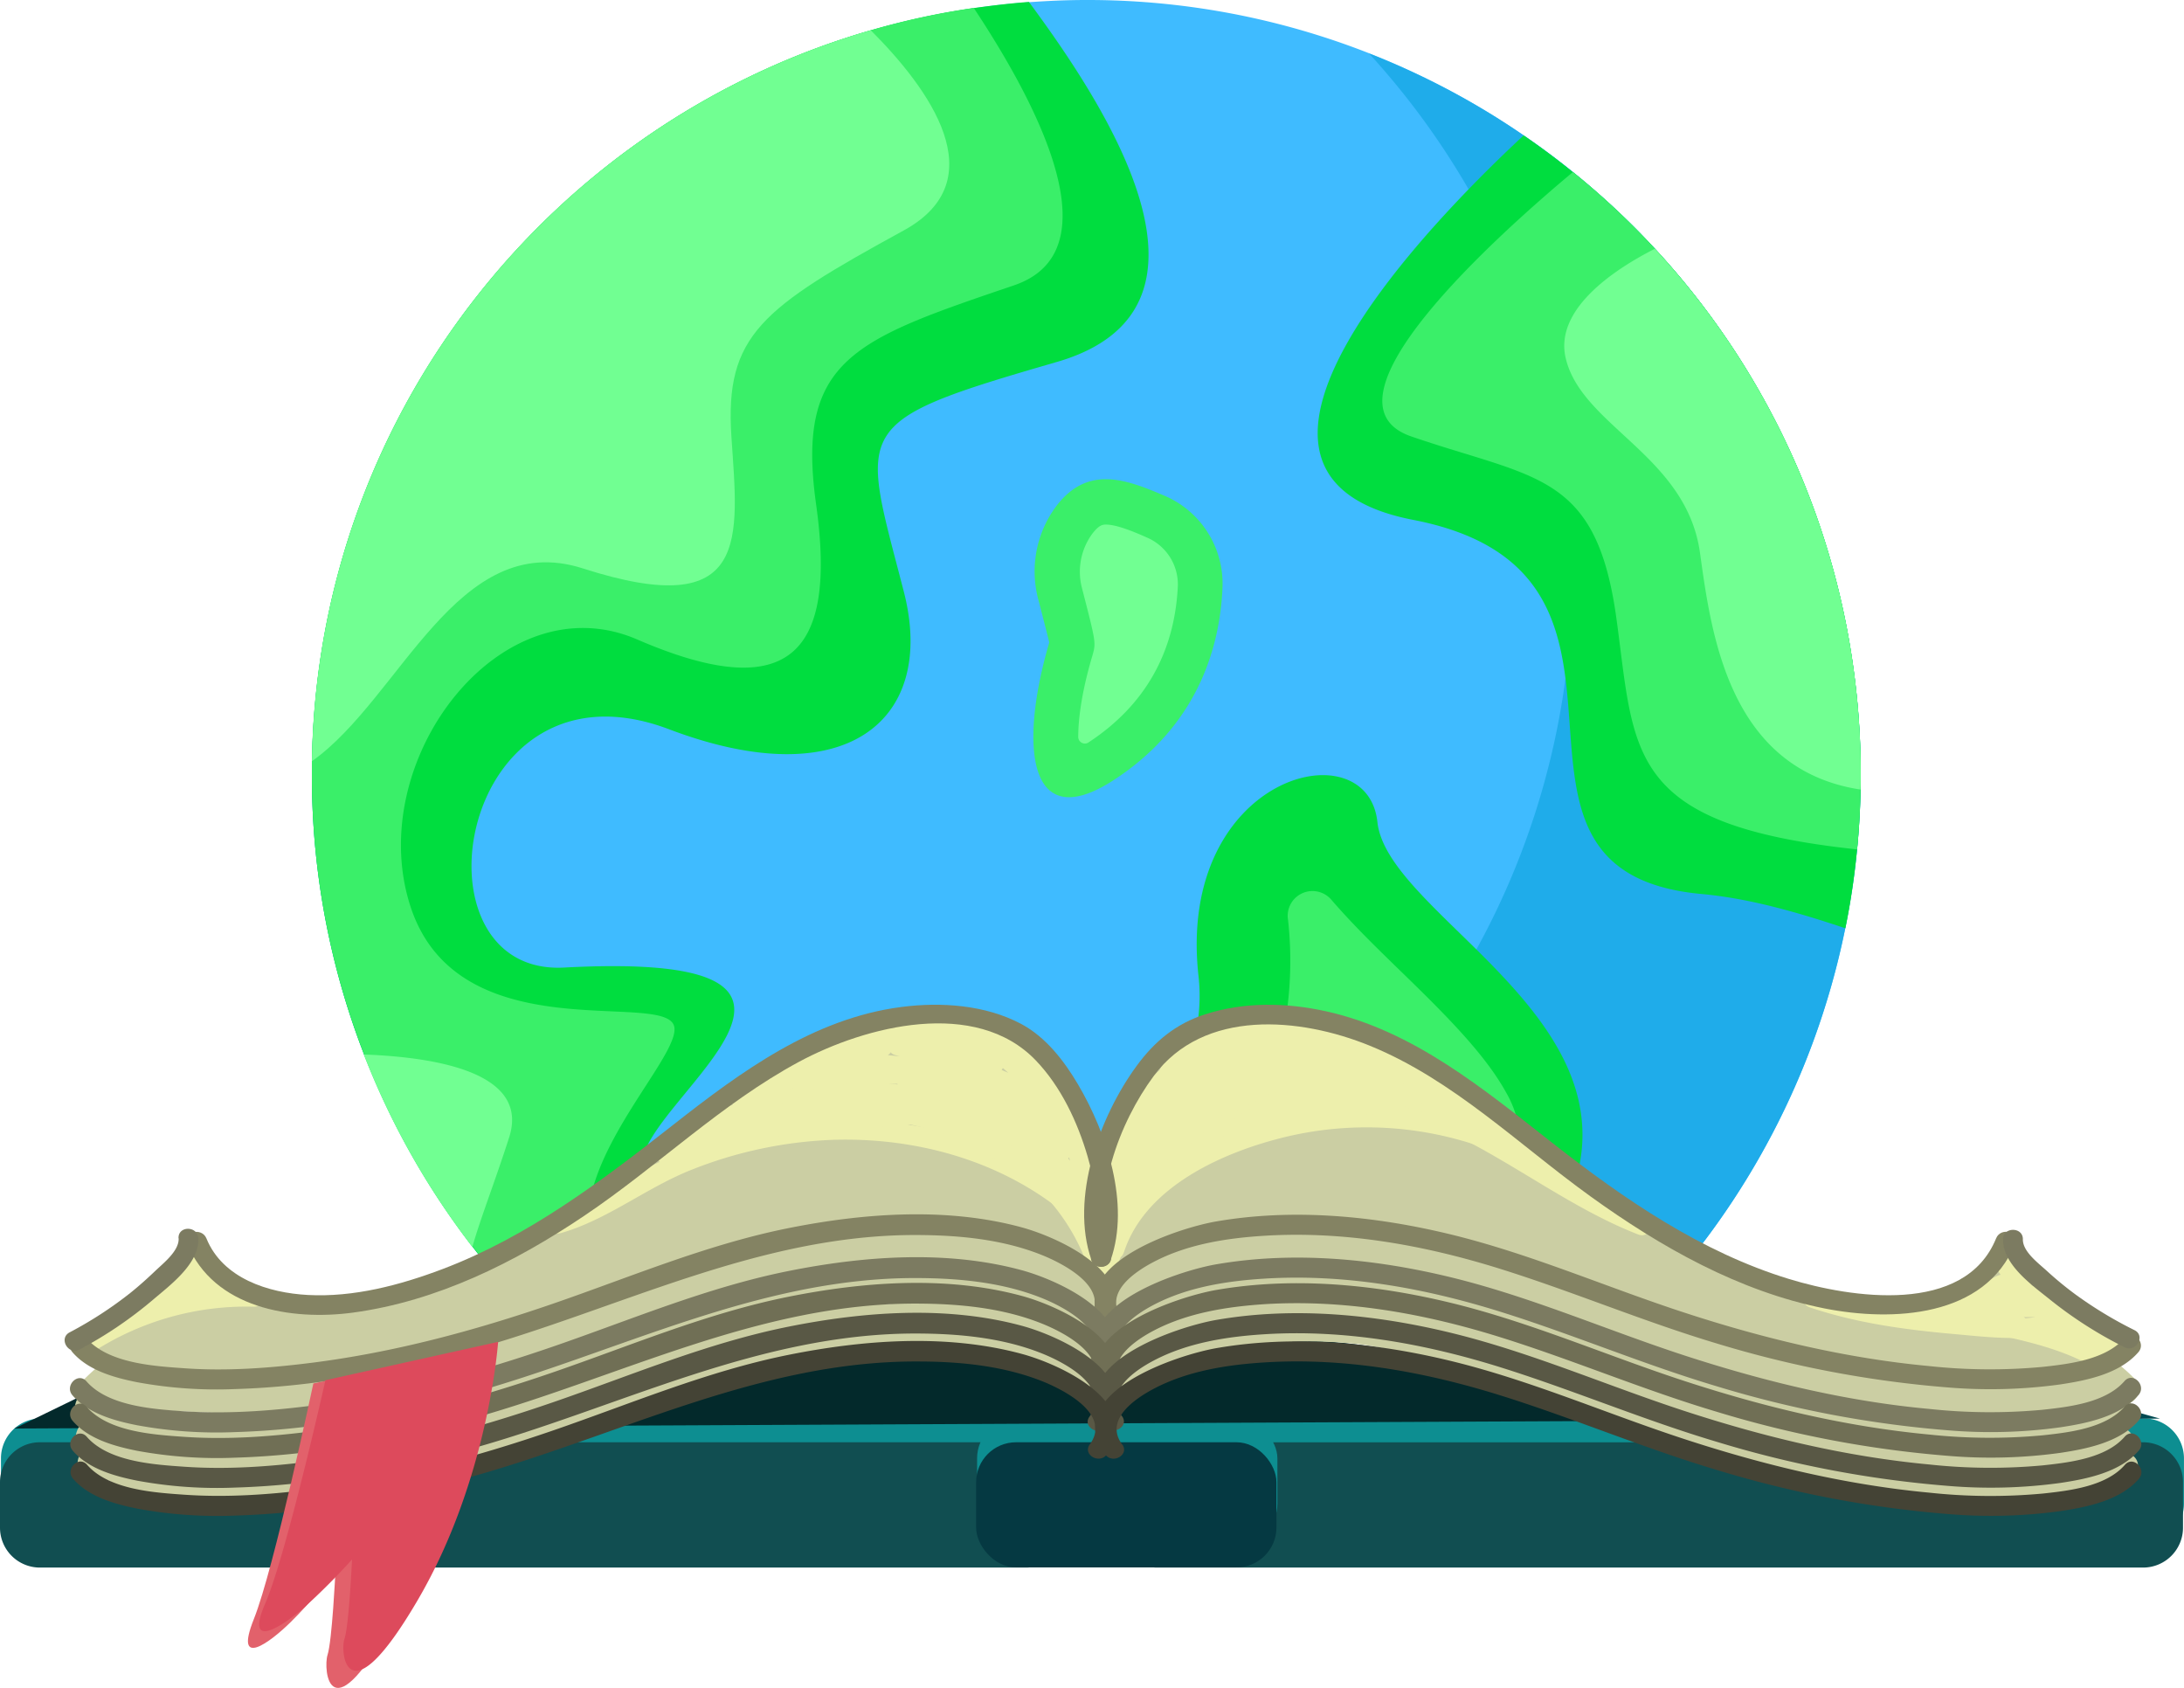 <svg xmlns="http://www.w3.org/2000/svg" viewBox="0 0 656.84 507.61"><defs><style>.cls-1{fill:#3fbbff;}.cls-2{fill:#1facea;}.cls-3{fill:#00dd3f;}.cls-4{fill:#3aef69;}.cls-5{fill:#71ff92;}.cls-6{fill:#0d8e91;}.cls-7{fill:#114e51;}.cls-8{fill:#053942;}.cls-9{fill:#004951;}.cls-10{fill:#03292b;}.cls-11{fill:#cbcea3;}.cls-12{fill:#edefac;}.cls-13{fill:#848363;}.cls-14{fill:#7c7b61;}.cls-15{fill:#706f55;}.cls-16{fill:#595845;}.cls-17{fill:#444335;}.cls-18{fill:#e2616b;}.cls-19{fill:#dd4a5c;}</style></defs><title>logo_lucas</title><g id="Calque_4" data-name="Calque 4"><path class="cls-1" d="M559,95.32A231.36,231.36,0,0,0,427.47,54.61c-5.78,0-11.57.25-17.26.67-120.56,8.8-215.65,109.41-215.65,232.23A231.86,231.86,0,0,0,245.61,433a5.15,5.15,0,0,1,4.56-2.94,34.85,34.85,0,0,1,5.37.51c21.67-11.8,40.89-28.91,60.49-43.4,20.11-14.86,43.59-29.36,69.69-26.61,23.53,2.48,37.21,19.21,45.15,39.09,6.46-6.79,11.21-15,17.27-22.14,7.5-8.88,17-14.27,28.64-15.43,13-1.29,26.72,1.68,38.92,5.91,12.86,4.46,23.78,11.62,34.64,19.71,11.92,8.88,23.34,18.44,35.46,27.06,8.25,5.87,18.36,8.58,26.71,14.13A232.86,232.86,0,0,0,559,95.32Z" transform="translate(-100.76 -54.61)"/><path class="cls-2" d="M559,95.32a231,231,0,0,0-46.5-24.63,232.78,232.78,0,0,1,11.61,300.74c9.36,4.33,17.82,10,26.23,16.3,11.92,8.88,23.34,18.44,35.46,27.06,8.25,5.87,18.36,8.58,26.71,14.13A232.86,232.86,0,0,0,559,95.32Z" transform="translate(-100.76 -54.61)"/><path class="cls-3" d="M250.17,430.09a34.85,34.85,0,0,1,5.37.51c13.48-7.34,26-16.74,38.28-26.28,1.36-19.61,75.09-64-23.44-58.75-47.67,2.51-32.09-95.84,31.67-71.63,53.37,20.19,80.43-2.93,70.54-41.39-12.9-50.1-17-50.85,46.08-69.11,55-16,14.33-77.41-8.46-108.25-5.62.42-11.14,1.09-16.59,1.85C281,73.46,194.56,170.39,194.56,287.51A231.86,231.86,0,0,0,245.61,433,5.15,5.15,0,0,1,250.17,430.09Z" transform="translate(-100.76 -54.61)"/><path class="cls-3" d="M660.37,287.51a224.27,224.27,0,0,1-1.09,22.54,220.9,220.9,0,0,1-3.52,23.71c-14.24-4.78-28.9-9-43.23-10.31-74.56-6.78-2.68-96.26-86.79-112.51C456.62,197.53,530.51,121.8,559,95.32c5.11,3.52,10,7.13,14.74,11A232.34,232.34,0,0,1,660.37,287.51Z" transform="translate(-100.76 -54.61)"/><path class="cls-3" d="M459.83,367.56a41.29,41.29,0,0,1,16.95-5.45c13-1.29,26.72,1.68,38.92,5.91,12.86,4.46,23.78,11.62,34.64,19.71,8.44,6.29,16.63,12.9,25,19.29,11.79-48.94-57.4-78.43-60.32-105.18-3-28.49-60.15-14.24-53.87,45.74A53.92,53.92,0,0,1,459.83,367.56Z" transform="translate(-100.76 -54.61)"/><path class="cls-4" d="M488.12,331.08a112.08,112.08,0,0,1-.82,30.86A107.05,107.05,0,0,1,515.7,368c12.86,4.46,23.78,11.62,34.64,19.71,2.39,1.78,4.76,3.6,7.12,5.42a31.77,31.77,0,0,0-3.74-10c-6.54-11.9-19.19-24.3-31.5-36.28-7.21-7-14.49-14.07-21-21.61a7.46,7.46,0,0,0-13.15,5.53Z" transform="translate(-100.76 -54.61)"/><path class="cls-5" d="M511.76,366.72c-.63-.67-1.26-1.36-1.86-2.05a3.23,3.23,0,0,0-5,.11C507.23,365.37,509.52,366,511.76,366.72Z" transform="translate(-100.76 -54.61)"/><path class="cls-4" d="M245.68,432.91a5.11,5.11,0,0,1,4.49-2.82,34.85,34.85,0,0,1,5.37.51,215.45,215.45,0,0,0,22.57-14.44c3.84-22.09,27.63-45.76,25.36-53.08-3.35-10.72-65,7.87-79.25-35.86s27-98,68.11-80.34c47,20.36,60,3.1,53.87-40.63s11.73-49.6,59.57-65.85C435.26,130.34,414.15,88,393.62,57a223,223,0,0,0-31,6.71C266.7,91.39,196.24,179.1,194.56,283.49v3.94a231.73,231.73,0,0,0,48.34,142C243.81,430.61,244.75,431.75,245.68,432.91Z" transform="translate(-100.76 -54.61)"/><path class="cls-4" d="M660.37,287.51c0,1.51,0,3-.08,4.53-.09,6-.42,12.06-1,18-70.12-7.46-66.77-29.07-72.47-70-6.11-43.39-24.38-41.38-61.66-54.2-30.08-10.39,26-60.57,48.68-79.51a232.9,232.9,0,0,1,86.54,181.13Z" transform="translate(-100.76 -54.61)"/><path class="cls-5" d="M660.37,287.51c0,1.51,0,3-.08,4.53-39.72-6.12-44.91-47.17-48.26-71.22-4.11-29.4-36-38.2-40.47-58.89-3.18-15.08,16.17-27.06,26.9-32.51A232,232,0,0,1,660.37,287.51Z" transform="translate(-100.76 -54.61)"/><path class="cls-5" d="M372.59,123.89c-42.73,23.38-53.87,31.5-51.86,62s6.12,56-44.74,39.63c-37.78-12.07-54.79,39.2-81.43,58,1.68-104.38,72.14-192.1,168.06-219.83C380.21,81.25,400.24,108.73,372.59,123.89Z" transform="translate(-100.76 -54.61)"/><path class="cls-5" d="M253.88,396.67C249.6,410,245.25,421,242.82,429.6a232.68,232.68,0,0,1-32.67-57.89C232.77,372.55,260.08,377.41,253.88,396.67Z" transform="translate(-100.76 -54.61)"/><path class="cls-4" d="M468.43,231.13a28.72,28.72,0,0,0-17.34-27.4c-11.9-5.11-23.46-9.38-32.92,3.44A32.81,32.81,0,0,0,413.06,235c1.59,6.12,3.26,12.65,3.26,12.82-9.13,31.17-6.45,58.14,19.36,41.39S467.76,248.39,468.43,231.13Z" transform="translate(-100.76 -54.61)"/><path class="cls-5" d="M428.14,277.88a2,2,0,0,1-3.1-1.68c0-5.28,1-13.49,4.27-24.46,1.09-3.86,1.09-3.86-3.1-20.11a19.34,19.34,0,0,1,2.93-16.34c2.18-2.93,3.35-2.93,4.27-2.93,3.36,0,9,2.43,12.4,3.94A15.33,15.33,0,0,1,455,230.71c-.92,20.19-10,36.11-26.89,47.17Z" transform="translate(-100.76 -54.61)"/></g><g id="Calque_8" data-name="Calque 8"><path class="cls-6" d="M409.63,481.16H284.69c-2.09.87-4.19,1.71-6.31,2.48a246.21,246.21,0,0,0-24,9.83c-7.92,3.86-15.92,6.95-24.83,7.19a4.39,4.39,0,0,1-4.21-2.32,131.79,131.79,0,0,1-16.69,2.15c-3.71,1-7.44,1.94-11.21,2.72-10.83,2.24-21.51,2.66-32.54,2.66-5.35,0-10.7.2-16-.64s-10.59-2.68-16-3.24c-3.87-.4-6.79-5-3.86-8.2-3-2.57-4.15-7.78-3.76-12.63H113.05a12,12,0,0,0-12,12v13.63a12,12,0,0,0,12,12H409.63a12,12,0,0,0,12-12V493.16A12,12,0,0,0,409.63,481.16Z" transform="translate(-100.76 -54.61)"/><path class="cls-6" d="M745.59,481.16h-9.75a4.22,4.22,0,0,1,.41.43,6.77,6.77,0,0,1,1.23,2.44c4.36.09,7.27,6,3.24,8.8,1.48,2.19,1.43,5.23-1.64,6.63-22,10-44.89,10.35-68.43,6-12.6-2.34-25.16-5.43-37.66-8.26a47.09,47.09,0,0,1-14.32-5.4c-2-1.19-4.23-2.91-6.57-4.15H612l-1.33-.18h0a125,125,0,0,1-24.24-6.29H449a12,12,0,0,0-12,12v13.63a12,12,0,0,0,12,12H745.59a12,12,0,0,0,12-12V493.16A12,12,0,0,0,745.59,481.16Z" transform="translate(-100.76 -54.61)"/><path class="cls-7" d="M409.34,488.32H266.06c-3.91,1.58-7.78,3.26-11.66,5.15-7.92,3.86-15.92,6.95-24.83,7.19a4.39,4.39,0,0,1-4.21-2.32,131.79,131.79,0,0,1-16.69,2.15c-3.71,1-7.44,1.94-11.21,2.72-10.83,2.24-21.51,2.66-32.54,2.66-5.35,0-10.7.2-16-.64s-10.59-2.68-16-3.24c-3.87-.4-6.79-5-3.86-8.2a10.75,10.75,0,0,1-3.16-5.47H112.76a12,12,0,0,0-12,12V514a12,12,0,0,0,12,12H409.34a12,12,0,0,0,12-12V500.32A12,12,0,0,0,409.34,488.32Z" transform="translate(-100.76 -54.61)"/><path class="cls-7" d="M745.3,488.32h-2.78a4.2,4.2,0,0,1-1.8,4.51c1.48,2.19,1.43,5.23-1.64,6.63-22,10-44.89,10.35-68.43,6-12.6-2.34-25.16-5.43-37.66-8.26a47.09,47.09,0,0,1-14.32-5.4c-1.64-1-3.46-2.33-5.36-3.47H448.72a12,12,0,0,0-12,12V514a12,12,0,0,0,12,12H745.3a12,12,0,0,0,12-12V500.32A12,12,0,0,0,745.3,488.32Z" transform="translate(-100.76 -54.61)"/><rect class="cls-6" x="293.86" y="426.55" width="90.32" height="37.63" rx="12" ry="12"/><rect class="cls-8" x="293.57" y="433.71" width="90.32" height="37.63" rx="12" ry="12"/><path class="cls-9" d="M290.48,460l2.39-.49a11.72,11.72,0,0,0,1.48-.51,13.08,13.08,0,0,0-2.84-.86c-.5.65-1,1.29-1.54,1.92Z" transform="translate(-100.76 -54.61)"/><path class="cls-9" d="M584.51,451.48q7.79,3.15,15.62,6.17a3.88,3.88,0,0,1,.49-.4C595.26,455.22,589.93,453.18,584.51,451.48Z" transform="translate(-100.76 -54.61)"/><path class="cls-9" d="M653.43,460.18c-.54-.12-1.08-.24-1.61-.34-2-.38-4.09-.7-6.14-1C648.26,459.32,650.84,459.75,653.43,460.18Z" transform="translate(-100.76 -54.61)"/><path class="cls-9" d="M686.37,480c-5-2.29-10.74-2.54-16.18-2.85-3.63-.21-7.22-.51-10.81-.9l-.89,0c-2.27,0-4.56-.12-6.84-.23l.65.27A294.51,294.51,0,0,0,686.37,480Z" transform="translate(-100.76 -54.61)"/><path class="cls-9" d="M724.72,478.55a4.51,4.51,0,0,1,.58,1.47l1.33,0c3-.12,7-1.07,9.28,1.25l14.49-.06L717.5,472A19.71,19.71,0,0,1,724.72,478.55Z" transform="translate(-100.76 -54.61)"/><path class="cls-9" d="M453.28,454.31c.79-.37,1.59-.72,2.38-1.05l-1.33,0c-.82.55-1.62,1.11-2.41,1.69Z" transform="translate(-100.76 -54.61)"/><path class="cls-10" d="M567.75,474.3a325.79,325.79,0,0,0-45.81-13.24c-15.25-3-30.68-4.43-46.19-2.65a60.43,60.43,0,0,0-21.07,6.33c-6.18,3.11-12.27,6.36-19,8.13A5,5,0,0,1,434,473v0c-1,4.4-6.93,4.62-9.14,1.2-2.63-4.09-2.59-8.35-7.55-10.3-6.28-2.47-14-3.7-20.67-4.31-14.79-1.36-28.79,2.32-43.4,3.33-7.33.51-14.56.25-21.73,2.11l-2.35.59c-11.54,7.17-25.51,11-39.05,13.2-3.63,1.61-7.28,3.16-11,4.54l309.59-1.46C581.65,479.55,574.74,476.81,567.75,474.3Z" transform="translate(-100.76 -54.61)"/><path class="cls-9" d="M443.29,447.86l-5.8.36c.41,3.57-2.47,6.77-6.43,8.34a16,16,0,0,1,2.22,3.68A62.26,62.26,0,0,1,443.29,447.86Z" transform="translate(-100.76 -54.61)"/><path class="cls-9" d="M262.42,478.56a1.79,1.79,0,0,1,.32.13c5.13-1.95,10.36-3.59,15.48-5.63C272.89,474.34,267.17,475.72,262.42,478.56Z" transform="translate(-100.76 -54.61)"/><path class="cls-9" d="M306.91,456.4c.06.13.14.25.19.39l2.86-.58Z" transform="translate(-100.76 -54.61)"/><path class="cls-10" d="M127.7,473.19l-22.62,11,20.17-.1C125.05,480.07,126,475.87,127.7,473.19Z" transform="translate(-100.76 -54.61)"/><path class="cls-9" d="M133.78,471.4a23.43,23.43,0,0,1,10.15-4.8l-3.09.2L132.26,471A5.74,5.74,0,0,1,133.78,471.4Z" transform="translate(-100.76 -54.61)"/></g><g id="Calque_9" data-name="Calque 9"><path class="cls-11" d="M137.13,463.54a56.42,56.42,0,0,0,14.29-9.16c2.11-1.78,4.1-3.68,6-5.64s3.83-4.79,6-6.29l-4.58.6c-1.92-.49-2.32-1.37-.9,1a18.34,18.34,0,0,0,2.2,3,17.48,17.48,0,0,0,6,4.18c7,3,13-7.28,6-10.28-4.18-1.79-4.06-5.64-7.33-8.13-4.17-3.2-8.17-.51-11.18,2.7-6.65,7.09-13.43,13.84-22.51,17.72-7,3-1,13.26,6,10.28Z" transform="translate(-100.76 -54.61)"/><path class="cls-11" d="M146.57,468.32l.73-.4-4.59.6-1.16-.57-1.74-4.21c0,1-3.48,8.27-4.92,7.1L130.68,481l13.32.89-4.21-10.16c-1.19,1.37-3.28,1.46-4.95,2.08a14.4,14.4,0,0,0-5.7,3.56,13.93,13.93,0,0,0-2.86,12.93c2.34,8.47,11.51,12.79,19.44,14.37,23.62,4.72,49,.38,72.5-3.14,24-3.59,45.5-13.06,68-21.56,22.9-8.65,46.82-13.94,70.71-19,11.86-2.52,24.33-5,36.49-3.27,13,1.87,21,10.71,32.18,16.47,6.85,3.55,12.33-6,6-10.28C417,454,399.7,449.7,382.32,447.84a229.7,229.7,0,0,0-60.06,1.76c-39,6.14-75.44,22.84-114.45,28.93-22.91,3.58-46.3,3.41-69.36,1.55-7-.57-7.57,9.59-1.58,11.69A108.65,108.65,0,0,0,190,496.36l-3.16-11.48a43.93,43.93,0,0,1-16.87,0l-1.58,11.7a333.34,333.34,0,0,0,111-21.68c7-2.68,4.28-13.81-3.16-11.48-12.75,4-25.74,7.33-39,8.87-7.53.87-7.61,12.79,0,11.91a230.87,230.87,0,0,0,42.19-9.3l-3.16-11.48A323.56,323.56,0,0,1,168.4,484.64c-6.45.15-8.41,10.37-1.58,11.7a59.92,59.92,0,0,0,23.19,0c7.61-1.45,4.27-12.63-3.16-11.48A96.28,96.28,0,0,1,140,480.29L138.45,492c19.81,1.6,39.74,1.87,59.52-.25,19-2.05,37.51-6.5,55.84-11.87,18.56-5.43,37-11.52,55.85-15.75a226.05,226.05,0,0,1,59-5.36c19.86.83,40.16,4,56.91,15.42l6-10.28c-9-4.62-16.07-11.76-25.66-15.28s-19.93-3.82-29.86-2.83c-21.34,2.12-42.92,7.73-63.6,13.29-21.79,5.85-42.12,15.1-63.34,22.56S205.28,492,182.86,493.9c-11.88,1-24.9,1.84-36.55-1.29-2.35-.63-9.7-3-8.59-6.66.42-1.38,3.35-1.56,4.49-2a13.65,13.65,0,0,0,6-3.83A6,6,0,0,0,144,470l-13.32-.89c-4.91-.33-8.19,6.93-4.21,10.16,7.62,6.2,17,2.73,21.77-5.21,2.11-3.54,4.7-8.46,3-12.59-1.82-4.32-6.71-5.59-10.63-3.41-6.7,3.72-.7,14,6,10.28Z" transform="translate(-100.76 -54.61)"/><path class="cls-11" d="M148.19,478.66c19.33,1,38.79,2,58.07-.33,18.64-2.23,36.86-7.13,55.06-11.59,19-4.64,37.91-9.48,56.6-15.18,8.88-2.71,17.67-5.84,26.71-8A148.17,148.17,0,0,1,372.71,440c17.33-.79,38.44-3.45,53.32,7.37l6-10.28c-15.49-8.5-32.75-11.84-50.2-13.29a333.83,333.83,0,0,0-50.3-.39c-33.66,2.3-67,10.25-96.52,27-5,2.84-3,11.34,3,11.09,17-.72,34-1.74,50.35-6.93,15.55-4.95,30.76-12.44,47.47-11.34v-11.9a140.08,140.08,0,0,1-34.36.09v11.9c43.37.79,87,1.65,129.5,11.44,7.46,1.72,10.64-9.76,3.17-11.48-43.5-10-88.24-11-132.67-11.86-7.86-.14-7.4,11,0,11.9a139.1,139.1,0,0,0,34.36-.09c7.46-.94,7.83-11.38,0-11.9-16.62-1.1-31.86,5.45-47.27,10.65-16.51,5.57-33.25,6.88-50.55,7.61l3,11.1c27.65-15.66,59-23.19,90.51-25.35a339.69,339.69,0,0,1,46.78.12c16.48,1.14,33.07,3.9,47.71,11.93,6.85,3.76,12.11-5.85,6-10.28-13.35-9.7-30.43-9.77-46.25-9.41-19.28.45-37.8,2-56.31,7.75s-37.25,11.26-56.15,16.05-38,10-57.33,13.43c-22.42,4-45.18,3-67.81,1.83-7.66-.39-7.64,11.52,0,11.91Z" transform="translate(-100.76 -54.61)"/><path class="cls-11" d="M154.63,463.17A342.94,342.94,0,0,0,242,457.49c6.49-1.26,5.12-12.47-1.59-11.69-14.82,1.71-29.06,5.87-43.58,9.1a129.22,129.22,0,0,1-21.59,3.24A79.94,79.94,0,0,1,164,458a50.89,50.89,0,0,1-5.76-.83c-1.09-.21-6.17-2.37-3.84.26,1.55,1.74.69.9,2.48-.06a10.08,10.08,0,0,1,3.24-.94,32.1,32.1,0,0,1,8.42.25c7.13.9,14.18,2.13,21.35,2.72a218,218,0,0,0,46.17-1.25c7.37-1,7.9-11.63,0-11.9l-13-.45,1.59,11.7A368.66,368.66,0,0,0,332,396.55c2.93-2.39,1.94-7.69-1.2-9.35-10.33-5.46-19.17,3.21-26.78,9.35l-28.51,23c-6,4.81,2.5,13.19,8.42,8.42l21-16.94,10.51-8.47c1.89-1.53,6.66-6.49,9.35-5.07l-1.21-9.35a351.63,351.63,0,0,1-102,57.88c-6.19,2.24-5.38,11.45,1.58,11.69l13,.44v-11.9a215,215,0,0,1-55.75.24c-7.65-1-15.39-3-23.11-1.58-6.31,1.16-13.1,5.5-14,12.35-1.3,9.55,9.5,11.18,16.48,12.15a95.14,95.14,0,0,0,26.43-.46c18.32-2.59,35.86-9.12,54.25-11.24L238.79,446a330.35,330.35,0,0,1-84.16,5.25c-7.65-.49-7.62,11.42,0,11.91Z" transform="translate(-100.76 -54.61)"/><path class="cls-11" d="M294.47,437.05,297,425c1.6-7.65-8.66-10.18-11.48-3.17a38.4,38.4,0,0,1-8.26,12.47l8.42,8.42a84.2,84.2,0,0,1,31.45-21.44l-6.72-8.75a27.61,27.61,0,0,1-14,13.49l7.21.93c.44,2,.92,2.12,1.46.49l.89-1.3a39.36,39.36,0,0,1,3-3.72,53.07,53.07,0,0,1,6.83-6.49,51.23,51.23,0,0,1,16.75-8.59L325.16,400a32.78,32.78,0,0,1-15,17.63l8.75,3.55c-2.42-7.25,3.48-14.32,8.83-18.59a33.29,33.29,0,0,1,9.66-5.36c1-.34,2-.64,3-.9,1.75-.09,1.28-.57-1.4-1.42-.35.12-1.31,3.2-1.66,3.84a27.63,27.63,0,0,1-6.54,8c-.57.47-4.9,2.83-5,3.26q2.43,3.81,2.09,1.44l.15-.87c1.54-2.87,2-5.56,4.61-7.92,1.39-1.27,6.13-4.89,8.23-4.05,4.08,1.64-8.6,16.08-10.21,17.65a50.73,50.73,0,0,1-4.38,3.91,22.29,22.29,0,0,1-2.65,1.88c2.09,2.58,3.08,3.08,3,1.53.43-.34.9-3.76,1.2-4.47a22.81,22.81,0,0,1,2.32-4.15,23.07,23.07,0,0,1,6.95-6.5c1.28-.77,3.12-1.19,4.28-2q3.8-.42-1-4a9.21,9.21,0,0,1-.72,1.75c-2.07,3.08-3.46,6.31-6,9.12a39.51,39.51,0,0,1-9,7.42l8.15,2.14c-.69-1,9-10.37,10.28-11.55a65.56,65.56,0,0,1,14.94-10.1c.63-.31,3-.88,3.34-1.48q-2.71-6.14-3.94-3.11c-.31.64-.65,1.27-1,1.89a38.93,38.93,0,0,1-4.95,7,44,44,0,0,1-14.33,10.5l8.74,3.56c-1.46-4.37,6.9-10.47,9.9-12.86a56.3,56.3,0,0,1,6.65-4.51c1.37-.81,2.78-1.58,4.21-2.28l1.44-.68c1.73-.39,1.52-.77-.65-1.15l-.93-7.22A70.73,70.73,0,0,1,335.16,422l8.74,3.56c-.6-2.72,3.33-6.19,5-8a72.57,72.57,0,0,1,7.16-6.76,65.78,65.78,0,0,1,8.19-5.69c.77-.45,6.77-3.94,6.94-3.78l-.93-7.21a77.79,77.79,0,0,1-9.31,11.34c-1.61,1.61-3.28,3.16-5,4.63-.89.76-1.8,1.5-2.73,2.21-.47.37-1,.72-1.45,1.07q-1.86,1.05,1.12.36l3.56,2.74c0,1.16.23,1.14.65-.06l.76-1.33c.77-1.31,1.59-2.6,2.46-3.85a51.73,51.73,0,0,1,5.92-7,55,55,0,0,1,14.2-10.18c1.13-.56,2.27-1.11,3.45-1.57a21.93,21.93,0,0,1,2.62-.91l-1.5-2.53c-.8.3-2.6,6.56-3.25,7.72-2.78,4.94-6.42,8.85-12.11,10.06l7.32,7.33a30.93,30.93,0,0,1,24.52-19.62l-5.74-7.53a40.74,40.74,0,0,1-23.67,26.47l8.74,3.55c-.45-2.14,7.37-7.36,8.76-8.37,3.6-2.62,7.42-4.74,11.95-4.89l-5.14-9a87.26,87.26,0,0,1-28.51,25.44l-1.41.77c-1.45.15-1.79.72-1,1.69a6.75,6.75,0,0,1,1.14-3.06,13.28,13.28,0,0,1,5.06-4.78,22.26,22.26,0,0,1,14.63-2.35l-2.63-9.95A66.86,66.86,0,0,1,365.3,415.5q-2.21,1-4.48,1.87c-1,.37-2,.72-3,1q-4.73.68,2.24,4.52c.81-.29,2.15-2.55,2.8-3.16a25.76,25.76,0,0,1,4.27-3.23,27.81,27.81,0,0,1,9.2-3.58c2-.39,4.11,0,6-.41l.8.16c1.48.75,1.21.23-.83-1.54-.46-.05-2.63,2.7-3.23,3.22a30.89,30.89,0,0,1-5,3.49,34.22,34.22,0,0,1-10,3.63l7.54,5.74c.35-11.31,10.53-20.17,21.65-19.69L387.55,400a20.52,20.52,0,0,1-13.67,14.88l6.72,2.74q-.19,2.57,1.14.37a30.88,30.88,0,0,1,2.33-2.1,25.56,25.56,0,0,1,3.95-2.46c1.72-.88,7.47-3.72,9.13-2.53l-2.73-3.56c.89,2.29-5.59,6.66-6.77,7.91l-1.24.76,1.3,1c.14-.24-.19-1-.08-1.37.64-1.9.87-3.77,1.8-5.64a18.72,18.72,0,0,1,3.33-4.65c.26-.28,1.47-1.4,1.28-1.23-.85-.66-.25-1.13,1.81-1.43q2.61-2.54,1.93-.41c-1.73-.29,1.26,1.2.77.52.09.13.52,0,.72.28a4.66,4.66,0,0,1,.26,4.51l9.35-1.2a31.94,31.94,0,0,1-2.27-3c-1.63,0,.52,2.54.71,2.92a9.89,9.89,0,0,1,.79,4.6,11,11,0,0,1-.58,3.51c-1.15,1.22-.93,2,.66,2.27,2.33,1.59.94-1,1.31-2.69.21-.94.83-3.12,1.69-2.36,2.18,1.92.54,9-.11,11.1L422,421.34a18.1,18.1,0,0,1-2.53-5.74,11.48,11.48,0,0,1-.38-3.09q.58-2.83-.92-.57l-4.58.6c1.4.25,2.27,6.86,2.4,8.21a24.8,24.8,0,0,1-1.23,10h11.49a24.2,24.2,0,0,1-.58-16.91l-8.74,3.56c4.3,3.26,5.08,9,3.37,13.76l11.7,1.59-1-9.62-11.09,3,1.45,3.19c2.88,6.29,12.48,1.75,10.88-4.59-5.4-21.4-13.55-44.3-36.92-51.2-12.28-3.63-25.44-2-37.57,1.38-13.35,3.72-26.37,8.9-39.44,13.51l6.73,8.74c5.63-9.14,16.6-13.27,26.29-16.68,11-3.85,23.26-7.74,35-7.32,12.14.44,18.81,9.72,24.61,19.3a100.71,100.71,0,0,1,12.44,32.17c1.34,6.47,12.39,5.14,11.7-1.58-2-19.85-10.3-44.57-28.57-55.33-19.21-11.31-44.2,2.71-58.05,16.63-4.06,4.08,0,11.82,5.79,9.95,18.53-6,33.69,15.29,42.67,28.36,4.34,6.31,7.77,14.18,14.24,18.64,6.64,4.59,17,5.11,24.65,3.49,7.49-1.59,4.32-13.07-3.17-11.48-3.73.79-9.37.59-12.95-.85s-5.5-4.93-7.45-8a191.09,191.09,0,0,0-15.49-21.5c-11.19-13.31-27.18-26.12-45.66-20.13l5.79,9.95c10.16-10.2,30.56-23.64,44.85-14,13.46,9.09,19.87,29,21.44,44.29l11.7-1.59A110.22,110.22,0,0,0,419,382.88c-7.67-11.57-16.58-20.44-31.05-21.56-13.81-1.06-28.71,3.62-41.52,8.29-12.25,4.45-24.57,10-31.67,21.52-2.6,4.24,1.77,10.5,6.73,8.75,11.34-4,22.63-8.25,34.08-11.9,10.68-3.4,22.18-6.14,33.38-3.8,21.07,4.42,27.19,25.36,31.82,43.69l10.88-4.58-1.45-3.19c-2.41-5.26-11.68-2.77-11.1,3l1,9.62c.67,6.64,9.36,8.12,11.69,1.58,3.65-10.25-.43-20.83-8.84-27.21-3.23-2.45-7.7.28-8.75,3.55a34.81,34.81,0,0,0,.57,23.25c2.06,5.34,9.65,5.94,11.49,0A36.69,36.69,0,0,0,427,415c-1.16-5.21-3.66-12-9.28-13.79-5.79-1.84-9.83,2.9-10.42,8.14a28.16,28.16,0,0,0,4.36,18,6,6,0,0,0,10.88-1.43c2.06-6.73,2.18-15.15-1.79-21.28-3.63-5.58-11.21-6.61-16.64-3.05-10,6.58-8.4,31.78,6.91,25.77,12.22-4.8,11.73-27,1-33.1-5.45-3.09-13.07-1.76-16.11,4.05s.09,12.47,4.55,16.5c2.55,2.3,7.71,2.5,9.35-1.21,3.17-7.16,2.83-16.67-4.76-21-5.84-3.37-14.43-1.49-17.68,4.63-3.67,6.92,1.92,16.39,10,15.68s10.39-10,6-15.89c-5.47-7.38-15.22-4.6-20.49,1.44-4.78,5.49-8.66,14.31-6.62,21.65,5.26,19,32-.55,30.2-13.9C404.93,395,390,399.4,383.4,402.49c-6.95,3.26-19.13,12.33-13.08,21.16,1.45,2.11,4.11,3.58,6.73,2.73a32.8,32.8,0,0,0,22-23.19,6,6,0,0,0-5.74-7.54c-17.71-.76-33,14.05-33.56,31.6-.12,4.06,3.89,6.51,7.54,5.74a44,44,0,0,0,17.84-8.26c4.61-3.58,11.33-9.38,9.52-16-3.58-13.17-24.1-7.67-32.22-3.23-5.05,2.76-10.76,7.14-13.15,12.54-2.54,5.73.26,13,7.32,12.8,6.27-.17,13.65-4.27,19-7.27A79.14,79.14,0,0,0,392,411.08c3-2.92,1.88-9.16-2.62-9.95-9.19-1.61-18.94-.3-26.55,5.4-6.81,5.1-13.2,16.27-6.81,24.11,7.3,8.95,20.51-1.14,27.23-6a103.39,103.39,0,0,0,23.36-23.69c2.64-3.7-.9-9.1-5.14-9-8.44.27-15.26,4.22-21.71,9.38-6.09,4.9-12.29,10.41-10.48,18.95.89,4.15,5.47,5,8.75,3.56a51.91,51.91,0,0,0,29.14-33.59c1-3.35-1.83-8-5.74-7.53a43.43,43.43,0,0,0-36,28.35c-1.69,4.56,3.27,8.19,7.32,7.33,6.65-1.42,12-5.42,16-10.75,3.65-4.79,7.92-12,8.08-18.22.19-7.62-7-10.93-13.58-9.25-6.89,1.75-13.64,5.94-19.19,10.23a66.52,66.52,0,0,0-14.55,15.49c-3.26,4.81-7.59,11.81-3,17.23,5.56,6.53,13.21-.72,17.74-4.57a91.13,91.13,0,0,0,16.18-18.38,6,6,0,0,0-.93-7.22c-8.68-8.44-22.13,1.82-29.48,7.5-8.38,6.48-20.29,16.49-17.69,28.3.87,4,5.5,5.19,8.75,3.55a81.48,81.48,0,0,0,35.7-35.38,6.12,6.12,0,0,0-.93-7.21c-7.41-7.6-20.35,2.34-26.63,7.17-7.55,5.8-18.42,15.18-14.82,25.89,1.31,3.88,5.15,5.25,8.75,3.56a53.34,53.34,0,0,0,22.35-19.76c2.25-3.56,5.09-8.23,3.89-12.64-1.33-4.93-6.58-6.88-11.2-5.63-9,2.44-18,9.38-24.68,15.71-5.76,5.46-17.1,16.33-11,24.91,1.84,2.58,5.19,3.93,8.14,2.13,9-5.47,20.32-16.12,21.54-27.29.66-6.07-3.74-10.2-9.7-9.68-5.39.46-10.72,3.34-14.91,6.61-7.21,5.63-16.87,19.1-11.55,28.7,7.24,13,23.08-4,28.12-10.25,6.3-7.86,15.62-23.3,3.23-30.67-9.59-5.71-22.55,3.31-27.57,11.28-2.6,4.12-4.51,9.59-3.57,14.47,1.06,5.49,5.74,9.38,11.51,7.9,10.25-2.62,20-14.05,22.68-24,1.62-6.17-1.09-12.8-8-13.64-6.1-.75-13.23,2.82-18.2,6-10.83,7-21.46,20.28-16.91,33.9a6,6,0,0,0,8.74,3.56,45.42,45.42,0,0,0,20.44-24.75c1.52-4.28-3.17-8.59-7.32-7.32a63.94,63.94,0,0,0-26.11,15.31c-6.24,6.08-14.94,15.7-8,24.2,1.78,2.18,5,1.95,7.22.93a37.69,37.69,0,0,0,18.28-17.76c2.05-4.16-1.45-10.76-6.72-8.74a97.37,97.37,0,0,0-36.71,24.5c-5.21,5.59,3.08,13.95,8.42,8.42A53.49,53.49,0,0,0,297,425l-11.48-3.17-2.51,12c-1.56,7.48,9.92,10.68,11.48,3.17Z" transform="translate(-100.76 -54.61)"/><path class="cls-11" d="M134.45,477.86a64.07,64.07,0,0,1,9.16-7.65,6.09,6.09,0,0,0,2.13-8.14c-1.54-2.63-5.48-4-8.14-2.14A81.17,81.17,0,0,0,126,469.44c-5.43,5.41,3,13.84,8.42,8.42Z" transform="translate(-100.76 -54.61)"/><path class="cls-11" d="M129.81,501c7.66,0,7.67-11.91,0-11.91s-7.68,11.91,0,11.91Z" transform="translate(-100.76 -54.61)"/><path class="cls-11" d="M129.23,493.26c7.66,0,7.67-11.9,0-11.9s-7.68,11.9,0,11.9Z" transform="translate(-100.76 -54.61)"/><path class="cls-11" d="M129,484.38c7.66,0,7.67-11.91,0-11.91s-7.68,11.91,0,11.91Z" transform="translate(-100.76 -54.61)"/><path class="cls-11" d="M217.68,454.25c7.66,0,7.67-11.9,0-11.9s-7.68,11.9,0,11.9Z" transform="translate(-100.76 -54.61)"/><path class="cls-11" d="M478.13,377a85.15,85.15,0,0,0-28.18,8l24,41.13c1.12-.77,2.37-1.37,3.47-2.15,2.31-1.62-5.23,1.8-.39.28L453.9,384.4l-24,26.9,39.79,23.17c.72-1.91,1.48-3.81,2.21-5.71,2-5.07-2.32,4.93,0,0,1.54-3.25,3.06-6.47,4.88-9.58.77-1.31,1.57-2.6,2.42-3.86.56-.84,1.14-1.66,1.74-2.47q-3.33,4.23-.91,1.31c1.06-1.06,2-2.21,3.1-3.24.73-.69,1.47-1.36,2.24-2q-4.31,3.21-1.2,1c10.2-7.11,15.9-21.18,8.54-32.58-6.75-10.48-21.36-15.74-32.58-8.55a60.63,60.63,0,0,0-14,11.81l37.4,28.86c.9-2,4.37-6-.1-.78q2.72-2.52-1.75,1.13a22,22,0,0,1,2.33-1.39q-5.43,2.1-1.87.81a24.79,24.79,0,0,1,2.69-.72c4.44-1.3-5.07-.19-.79.24,6.33.64-3-1.43,1.4.13,1.4.49,8.67,1.87,2.26.36,3.6.84,7.39,3.75,10.52,5.64,16.48,10,32.39,20.93,47.83,32.4,6.91,5.14,13.53,11.32,21.36,15,2.11,1,4.25,1.87,6.4,2.72q3.58,1.5-1.33-.55a22.9,22.9,0,0,1,2.76,1.48q-3.92-3.17-1-.64a63.15,63.15,0,0,0,12.81,9.6c8,4.34,16.7,6.88,25.52,8.91,3.71.86,7.43,1.68,11.08,2.75.81.24,5.11,2.24,5.71,1.92q-5.06-2.2-1.59-.58c.9.45,1.77.93,2.63,1.44l12-44.37q-4.14-.27.54.35c-1.28-.2-2.55-.44-3.82-.72-2.53-.53-5.05-1.16-7.57-1.75q-6.61-1.56-13.22-3.14c-9.43-2.27-18.84-4.63-28.19-7.23-18-5-35.45-12.34-53.64-16.75s-37.23-6.45-55.76-4.52c-10.16,1.06-20.29,2.64-30,5.75a158.43,158.43,0,0,0-15.45,6c-1.07.46-2.15.94-3.21,1.44-2.43,1.09-2.17,1,.77-.25-1.58,1.25-4.92,1.49-6.84,1.75-5.47.76-11.59,6.43-14.23,10.95-3,5.1-4.26,12.62-2.4,18.35s5.43,11.32,10.94,14.23c6.06,3.2,11.62,3.33,18.35,2.4,6.14-.85,11.89-3.69,17.44-6.31s-4.8,1.7.75-.36c2.17-.8,4.33-1.61,6.54-2.32a115.25,115.25,0,0,1,11.72-3.05c2.1-.44,4.68-1.27,6.83-1.2-6.2-.21-1.13.19.56,0a139.09,139.09,0,0,1,26.13.16c1.16.12,2.32.24,3.48.39-3.43-.48-3.81-.53-1.12-.13,1.72.31,3.46.57,5.18.9q6.45,1.23,12.77,3c17.94,4.95,35.25,11.87,53.25,16.72,9,2.44,18.16,4.67,27.29,6.85,10.83,2.58,21.77,5.69,33,6.06,10,.33,20.71-7.6,23-17.49,2.34-10.27-1.52-21.47-11-26.89-13.14-7.56-27.55-8.84-41.59-13.65-.7-.24-1.39-.53-2.09-.76-2.41-.79,2.3,1,2.3,1-.85-.85-2.79-1.52-3.87-2.11-3.61-1.95,3.23,3.11,0,.06a85,85,0,0,0-8.54-7c-3.8-2.71-8.34-4.43-12.68-6.07.15.06,4.16,2.21,2.08.77-.65-.44-1.45-.76-2.13-1.17a62.43,62.43,0,0,1-5.33-3.69c-12.83-9.64-25.62-19.24-39-28.17-13.79-9.25-28.41-20-44.67-24.29-20.44-5.41-47.28,1.25-56.51,22.25-4.84,11-4,22.91,6.13,30.72,8.66,6.69,23.66,7.28,31.27-1.86a41,41,0,0,1,3.65-3.92c4.39-4.06-3.26,2.08.68-.44l-24-41.13c-18.89,13.17-28.45,32-36.37,53-3.54,9.4,2.28,22.31,10.94,26.89,9,4.76,21.67,4.35,28.86-3.72l24-26.9c6.82-7.65,9.64-19.68,3.72-28.86-5.59-8.67-16.56-14.18-26.89-10.94A54.41,54.41,0,0,0,450,384.94c-10.26,7-15.86,21.24-8.54,32.58,7.45,11.57,20.53,14.32,32.58,8.55,2.37-1.12,2-1-1,.37,1.06-.39,2.13-.75,3.21-1.06,1.49-.44,9-1.62,2-.77,6.53-.8,12-2.14,16.83-7,4.13-4.13,7.24-10.91,7-16.84-.52-11.61-10.57-25.41-23.81-23.81Z" transform="translate(-100.76 -54.61)"/><path class="cls-11" d="M646.69,495.38c24.21,3.95,48.83.35,69.63-13.29h-24l4.58,2.6c2.25,1.28,5,4.51-.1-.67l-6.13-10.51.4,1.17V462l4.41-7-1,1c-1.14.82-2.22,1.84-3.3,2.74-2.42,2,3.48-2.11.71-.64-.44.23-3.13,2.48-3.63,2.21,1.14.62,3.93-2.36,1-.46-2.67,1.73-.38-.79,1.4.08a19.69,19.69,0,0,0-4.12,0c-2.91.2,4.23,1,1.38.2-9.77-2.87-19.31-6.92-29.23-9.27-9.08-2.15-18.39-3-27.57-4.58a97.57,97.57,0,0,1-12.94-3L614.49,442c.14-.29,4.84,2.45,1.46.55a74.28,74.28,0,0,1-6.63-4l-12,44.37c3-.22.78-.24-.95-.46,2.68.33,1.13.72-.5-.48,1.78,1.31,4.55,2,6.57,2.93,4.39,2,8.75,4,13.15,6,10.3,4.57,20.78,9.15,31.73,12a135.33,135.33,0,0,0,33.37,3.76c4.92,0,9.85-.09,14.77.06,2.44.07,4.88.34,7.32.43,3.37.14-4.18-.88-.89-.13,1.48.34,3,.58,4.48.93,12.11,2.82,26.36-3.75,29.3-16.63C738.42,479.13,732,465,719,462c-11.4-2.66-23-3.06-34.64-3-5.23,0-10.47.05-15.69-.37-.37,0-3.53-.56-3.66-.36.32-.47,4.93.88,1,0-2.62-.57-5.22-1.1-7.81-1.81a134.64,134.64,0,0,1-13.54-4.57c-1.12-.43-2.22-.89-3.33-1.34-3.16-1.26,3.81,1.71.71.29-2.46-1.13-5-2.19-7.41-3.31-11.61-5.28-24.23-13.21-37.37-12.24-10.15.75-20.54,6.83-23,17.48-2.5,10.95,1.93,20.55,10.94,26.89,11.83,8.33,26.14,11.61,40.21,13.67,6.59,1,13.21,1.8,19.71,3.28s12.87,4,19.26,6.32c17.49,6.23,36.26,6.68,52.11-4.22,8.81-6.05,17.77-13.18,20.39-24.06a26.05,26.05,0,0,0-9.69-26.95A90.3,90.3,0,0,0,716.32,441c-7.13-4-17-4.64-24,0-2.54,1.67-7.13,5.52-10.26,5.7q4.69-1.94,1-.51-1.57.57-3.18,1.08-2.8.87-5.67,1.51c-.82.19-1.64.37-2.47.52q-4,.66,1.35-.1c-1.22.75-4.41.39-5.85.43q-2.94.11-5.87,0c-1.12-.05-2.24-.14-3.35-.25q5.32.79,1.34.16c-6.51-1.06-12.44-1.05-18.35,2.4-4.94,2.89-9.65,8.56-10.94,14.23-2.61,11.47,3.49,27.14,16.63,29.3Z" transform="translate(-100.76 -54.61)"/><path class="cls-11" d="M710,437.74a6.09,6.09,0,0,0-.71-2.77,4.3,4.3,0,0,0-1.12-1.42,3.25,3.25,0,0,0-1.44-.92,3.38,3.38,0,0,0-1.72-.39,4.47,4.47,0,0,0-4.46,4.47,4.29,4.29,0,0,0,1.31,3.15,1.42,1.42,0,0,1,.22.2l-.7-.9a1.54,1.54,0,0,1,.23.39l-.45-1.07a1.09,1.09,0,0,1,.07.3l-.16-1.19v.15a4.62,4.62,0,0,0,1.31,3.16,4.54,4.54,0,0,0,3.15,1.31,4.48,4.48,0,0,0,3.16-1.31,4.6,4.6,0,0,0,1.31-3.16Z" transform="translate(-100.76 -54.61)"/><path class="cls-11" d="M734.77,464.13c5.75,0,5.76-8.93,0-8.93s-5.75,8.93,0,8.93Z" transform="translate(-100.76 -54.61)"/><path class="cls-11" d="M742.92,469.38a54.56,54.56,0,0,0-9-7.43,4.47,4.47,0,0,0-4.51,7.71,43.18,43.18,0,0,1,7.17,6,4.47,4.47,0,0,0,6.32-6.31Z" transform="translate(-100.76 -54.61)"/><path class="cls-11" d="M739.9,475.66l-.86-.34c-.5-.2-.57-.23-.21-.08q-.63-.27-1.26-.57c-1-.45-1.94-.94-2.89-1.45a4.47,4.47,0,1,0-4.5,7.72,69.28,69.28,0,0,0,7.34,3.33c2.18.86,5-.93,5.5-3.11a4.61,4.61,0,0,0-3.12-5.5Z" transform="translate(-100.76 -54.61)"/><path class="cls-11" d="M740.32,484.46q-4.62-2.32-9.14-4.81c-5-2.78-9.55,4.93-4.51,7.71q4.53,2.49,9.14,4.81a4.57,4.57,0,0,0,6.11-1.6,4.51,4.51,0,0,0-1.6-6.11Z" transform="translate(-100.76 -54.61)"/><path class="cls-11" d="M741.53,492a44.79,44.79,0,0,0-9-3.72A7.65,7.65,0,0,0,728,488a4.88,4.88,0,0,0-3.39,4.74c0,3,1.91,7.13,4.62,8.62a5.85,5.85,0,0,0,8.46-3.53c1.4-5.57-7.21-7.95-8.61-2.37l-.1.37,1.15-2,4,0c-.12-.23-.23-.46-.34-.69a1.5,1.5,0,0,1-.17-.46c-.18-.69-.22-.44-.13.75l-3.12,3.11c-1.08,0-1.14.09-.17.27l.69.21c.8.24,1.59.51,2.36.81a33.79,33.79,0,0,1,3.8,1.8c5.06,2.72,9.57-5,4.5-7.71Z" transform="translate(-100.76 -54.61)"/></g><g id="Calque_11" data-name="Calque 11"><path class="cls-12" d="M129.37,460.76A84.73,84.73,0,0,1,177,447.55c3.59.08,3.73-4.68.79-5.85s-5.73-2.28-8.57-3.47c-1.61-.67-8-2.41-8.68-4-.93-2.39-5.24-3.24-5.74,0-.21,1.39-5.56,4.35-6.75,5.41a56.29,56.29,0,0,0-6.63,7.17c-2.32,3,1.71,7.18,4.21,4.21,4.63-5.49,13.86-6.25,20.51-5.66,3.81.34,3.79-5.62,0-5.95-8.13-.73-19.13.77-24.72,7.4l4.21,4.21a53.84,53.84,0,0,1,8.84-9c2.29-1.81,5.59-3.06,6.07-6.2h-5.74c1.41,3.61,4.46,4.57,7.87,6.08,4.47,2,9,3.78,13.54,5.59l.79-5.85a90.6,90.6,0,0,0-50.65,14c-3.23,2-.24,7.19,3,5.14Z" transform="translate(-100.76 -54.61)"/><path class="cls-12" d="M301,403c21.49-12.75,47.29-20.58,72.35-15.85,21.5,4.07,41.14,17.05,50.93,36.92.93,1.9,4.23,2,5.14,0a50.69,50.69,0,0,0,4.66-24.8c-.26-3.8-6.21-3.83-6,0a44.52,44.52,0,0,1-3.84,21.8h5.14c-10.4-21.12-31.62-35.34-54.49-39.66-26.69-5-54,2.84-76.94,16.45-3.29,2-.3,7.1,3,5.14Z" transform="translate(-100.76 -54.61)"/><path class="cls-12" d="M325.61,381.5a11,11,0,0,0-3.64.94c-2.67,1.14-1.35,5.87,1.5,5.55,4.16-.47,7.45-2.22,11.16-4.06a62.1,62.1,0,0,1,14.51-5,63.86,63.86,0,0,1,30.41,1l.8-5.85c-6.74.76-13.45.3-20.21.35a68.76,68.76,0,0,0-9.07.62c-2.21.31-7.3,2.59-9.26,1.47l.6,4.67c6.89-5.67,15.84-7.34,24.38-8.93,3.78-.71,2.15-6.36-1.58-5.74a155.45,155.45,0,0,0-22.11,5.34l2.29,5.44c13.9-7.88,30.66-11.35,46.25-6.82a38.07,38.07,0,0,1,20.43,14c4.78,6.36,9.74,13.69,11,21.65.55,3.3,6.07,2.54,5.85-.79-.68-10.47-7.85-18.38-14.51-25.89s-14-14.12-23.78-16.84l-.79,5.85c10.78-.72,19.73,2.37,24.46,12.6,4.57,9.91,12.12,21.18,8.52,32.47l5.44-.71c-2.58-4.21-4.9-9-8.58-12.39-3.86-3.55-8.92-5.94-13.54-8.33-10.35-5.37-21.15-9.79-31.93-14.22l-1.58,5.74c8,2.39,16.08,4.8,23.94,7.74,7.58,2.84,15.49,5.9,21.22,11.83,2.69,2.79,6.7-1.34,4.21-4.21-11.41-13.13-28.89-16.56-43.54-24.7l-2.29,5.44c7.92,2.41,15.78,5,23.55,7.87s15.53,5.53,22.29,10.22l2.29-5.44c-15.73-5.66-27.16-19.17-43.39-23.87-3.16-.92-5.4,4-2.29,5.44q17.67,8.4,36,15.31c3.23,1.22,5.12-3.76,2.3-5.44-14.1-8.38-29.77-13.12-45.42-17.68l-.79,5.85c8.75,1,19.65-1.55,26.91,4.71l3.61-4.68c-6.64-5-13.45-9.76-21.8-11.19l-.79,5.84a70.33,70.33,0,0,1,12.57,1.92l.79-5.85a118.51,118.51,0,0,0-66,16.27c-3.3,1.94-.31,7.09,3,5.14a112.63,112.63,0,0,1,63-15.45c3.35.16,4-5.05.79-5.85a79.54,79.54,0,0,0-14.15-2.13c-3.3-.2-4.12,5.27-.79,5.85,7.86,1.35,14.13,5.9,20.37,10.59,2.69,2,6.16-2.47,3.61-4.67-8.94-7.69-20.29-5.27-31.12-6.45-3.42-.38-3.91,4.94-.79,5.84,15.16,4.42,30.33,9,44,17.08l2.3-5.44q-17.6-6.63-34.56-14.71l-2.29,5.44c16.11,4.67,27.66,18.21,43.39,23.87,3.36,1.21,4.89-3.63,2.29-5.44-6.64-4.62-14.39-7.34-21.92-10.15q-12.53-4.68-25.34-8.54c-3.22-1-5.25,3.8-2.29,5.44,14.14,7.86,31.33,11.11,42.33,23.77l4.21-4.21c-5.63-5.83-13-9.06-20.38-12-9-3.56-18.18-6.34-27.41-9.08-3.77-1.13-5,4.32-1.58,5.74,9.73,4,19.47,8,28.86,12.78,4.38,2.21,9.05,4.41,12.93,7.43s6.15,7.84,8.7,12a3,3,0,0,0,5.44-.71c4.23-13.25-4.09-27-9.81-38.51-5.54-11.17-17.07-14.88-28.91-14.09-3.25.21-4.16,4.9-.79,5.84,8.25,2.3,14.49,7.94,20.12,14.16,5.8,6.4,13.21,13.75,13.8,22.83l5.85-.79c-1.5-9.11-7.3-17.57-12.89-24.7a43.27,43.27,0,0,0-21.2-14.64c-17.46-5.67-36.69-1.94-52.38,7-2.89,1.63-1,6.48,2.29,5.44a155.45,155.45,0,0,1,22.11-5.34l-1.58-5.74c-9.74,1.81-19.2,4-27,10.46-1.49,1.24-.93,3.8.61,4.68a8.07,8.07,0,0,0,6.31.84c4.15-.87,8-1.89,12.28-2.05,7.66-.29,15.3.45,23-.42,3.14-.35,4.26-4.9.79-5.84a70.25,70.25,0,0,0-28.56-1.87,67,67,0,0,0-14,3.52c-4.92,1.83-9.9,5.68-15.11,6.25l1.51,5.55.63-.13c3.79-.35,3.82-6.3,0-5.95Z" transform="translate(-100.76 -54.61)"/><path class="cls-12" d="M269,425.54c14.27-3.94,26.17-13.85,39.92-19.23a127.48,127.48,0,0,1,42.48-8.94c27.12-.82,54.67,7.52,74.52,26.49,2.77,2.64,7-1.56,4.21-4.21-20.19-19.29-47.94-28.44-75.6-28.29A131.52,131.52,0,0,0,311.43,399a140,140,0,0,0-21.55,9.74c-7.34,4.1-14.29,8.77-22.49,11-3.69,1-2.12,6.76,1.58,5.74Z" transform="translate(-100.76 -54.61)"/><path class="cls-12" d="M301.9,404.93c8.32-1.48,16.19-4.38,24.27-6.75,9.07-2.66,17.64-3.23,27-3.39,8.41-.13,16.82-2.4,25.21-2a33.18,33.18,0,0,1,22.33,10.71l3.61-4.67c-12.42-8-26.56-12.3-41.17-14-7-.81-14.48-1.49-21.42-.11-7.39,1.46-13.71,6.35-21.31,6.9l.79,5.84a128,128,0,0,1,61-6c3.75.55,5.37-5.18,1.59-5.74a134.31,134.31,0,0,0-64.15,6c-3,1.05-2.76,6.11.8,5.85,6.35-.46,11.6-3.29,17.45-5.51,7-2.67,14.46-2.26,21.83-1.63,14.75,1.27,29.12,5.46,41.62,13.52,2.91,1.87,5.87-2.27,3.6-4.68a39.27,39.27,0,0,0-20.26-11.63c-9.36-2-18.44.6-27.8,1s-18.66.13-28,2.5c-9.61,2.46-18.81,6.21-28.6,7.95-3.77.67-2.17,6.41,1.58,5.74Z" transform="translate(-100.76 -54.61)"/><path class="cls-12" d="M414.77,407.53c-1.94-2.6-9-13.86-11.83-5.84a3,3,0,0,0,1.37,3.36,60.89,60.89,0,0,1,23.33,29.63c1.31,3.56,7.06,2,5.74-1.58a67.6,67.6,0,0,0-26.07-33.19l1.37,3.36.17-.47-2.08,2.08.54-.14-2.9-.77c2.08,1.73,3.61,4.41,5.22,6.57,2.26,3,7.43.07,5.14-3Z" transform="translate(-100.76 -54.61)"/><path class="cls-12" d="M436.47,436.26c6.4-18.89,20.14-36.42,37.38-46.52,18-10.58,38.62-12.22,59-9.82,3.8.44,3.76-5.51,0-6-22-2.58-44.25-.3-63.44,11.48-17.9,11-32,29.4-38.71,49.24-1.23,3.64,4.51,5.2,5.74,1.58Z" transform="translate(-100.76 -54.61)"/><path class="cls-12" d="M433.84,435c6.89-13.74,18.31-24,30.33-33.29,6.49-5,13.26-10.06,21-12.86a51.21,51.21,0,0,1,22.92-2.36c32,3.48,56.3,28.1,85.43,39.37,3.58,1.39,5.13-4.37,1.59-5.74-31.23-12.08-56.88-39-92-39.92-17-.47-30.22,7.3-43.25,17.36-12.37,9.56-24.08,20.27-31.18,34.44-1.71,3.41,3.42,6.43,5.14,3Z" transform="translate(-100.76 -54.61)"/><path class="cls-12" d="M438.77,431.24c6.4-19.95,30.24-30.37,49-34.83a104.68,104.68,0,0,1,62.16,4.42c2.74,1.07,5.14-3.12,2.9-5A68.87,68.87,0,0,0,496,381.07c-3.77.7-2.17,6.43,1.58,5.74a62.42,62.42,0,0,1,51,13.25l2.9-5A110.26,110.26,0,0,0,483,391.48c-20,5.41-43.22,17-50,38.18-1.17,3.65,4.57,5.22,5.74,1.58Z" transform="translate(-100.76 -54.61)"/><path class="cls-12" d="M478.92,392.92a153.6,153.6,0,0,0,15.88-1.46c4.54-.67,12.05-3.87,16.29-1.51l1.5-5.55c-7.85-.22-15.74-.38-23.48,1.1a28.62,28.62,0,0,0-8.84,2.81c-1.18.68-6.5,6.31-7.09,5.87l1.47,2.57c.06-.75,4.59-3.37,5.5-4,2.06-1.35,4.17-2.62,6.35-3.76a50.67,50.67,0,0,1,15.8-5.31c11.87-1.78,23.68,1.61,35,4.81l.79-5.85a38.29,38.29,0,0,1-13.69-4.35v5.14c9.33-4.38,19.73,8.22,25.94,13.63a47.76,47.76,0,0,1,4.86,4.57c1.15,1.34,2,3.25,3.31,4.47,2.27,2.12,4.62.91,7,2.13,3.39,1.77,6.32-3.18,3-5.14a85.29,85.29,0,0,1-13.72-10c-2.85-2.55-7.08,1.65-4.21,4.21a93.6,93.6,0,0,0,14.92,10.94l3-5.14c-1.65-.86-3.14-.46-4.74-1.05-2.14-.79-3.89-4.21-5.48-5.82-4-4.08-8.65-7.67-13-11.37-6.87-5.84-14.86-10.78-23.86-6.56-2,.95-1.87,4.15,0,5.14a46.44,46.44,0,0,0,16.69,5.17c3.4.4,3.93-5,.79-5.85-12-3.39-24.4-6.73-37-5-10.54,1.45-20.32,6.36-28.77,12.7-2.42,1.82-6.12,4.67-3.79,8.08,2.05,3,6.22,1.61,8.54-.16,1.94-1.48,3.27-3.71,5.39-4.95,2.4-1.4,5.63-1.92,8.31-2.38,6.92-1.18,14-.91,21-.71,2.95.08,4.06-4.13,1.5-5.55-4.38-2.44-8.75-1.33-13.41-.39A139.66,139.66,0,0,1,478.92,387c-3.82.15-3.84,6.11,0,5.95Z" transform="translate(-100.76 -54.61)"/><path class="cls-12" d="M437.65,406.66,438,406l-4.48-2.57a13,13,0,0,1-1.27,6.69l5.45,2.29a38.46,38.46,0,0,1,8.65-15.17l-5-2.9a127.22,127.22,0,0,1-8.5,21.19l5.14,3c2.76-6.44,5.58-12.84,10.4-18l-5-2.9A122.51,122.51,0,0,1,433,419.17l5.44,2.29c.85-5.88,4.77-11.36,7.79-16.38a74.06,74.06,0,0,1,11.3-14.81l-5-1.32c.55,3-3.55,8-5.21,10.42A82.1,82.1,0,0,1,439,409.61h4.21c-.63-.58,6.2-11.58,7.28-13.12,3.37-4.76,7.64-10,13.2-12.24L460,380.59a28.64,28.64,0,0,1-18.75,17.61l3.66,3.66a44.19,44.19,0,0,1,14.57-24.3l-5.08-2.1c-.16,7.24-8,16.56-14.37,19.42l4.48,2.57a24.56,24.56,0,0,1,9.67-17.16l-4.67-3.6a74.21,74.21,0,0,1-14.25,20.58l5.09,2.1c.05-7.52,8.88-15.45,14.77-19.29,7.55-4.91,16-5.5,24.81-5.74,3.83-.1,3.84-6.06,0-5.95-11,.3-21.25,1.53-30.27,8.28-6.86,5.14-15.2,13.6-15.27,22.7a3,3,0,0,0,5.08,2.11,79,79,0,0,0,15.18-21.79,3,3,0,0,0-4.68-3.61,30.28,30.28,0,0,0-11.41,21.37c-.24,2.49,2.65,3.39,4.48,2.57,8.43-3.78,17.1-15.23,17.31-24.56.06-2.75-3.22-3.71-5.08-2.11a49.47,49.47,0,0,0-16.1,26.93,3,3,0,0,0,3.66,3.66,34.9,34.9,0,0,0,22.91-21.77c.74-2-1.6-4.48-3.66-3.66-7.67,3.05-13.23,9.6-17.7,16.36-2.64,4-10.23,14.49-5.41,18.95a3,3,0,0,0,4.21,0,88.89,88.89,0,0,0,10.72-13.65c2.5-4,5.26-8,4.38-12.8-.41-2.27-3.49-2.78-5-1.31a80.81,80.81,0,0,0-12.23,16c-3.29,5.45-7.47,11.38-8.39,17.8-.46,3.16,3.56,5.39,5.44,2.29a129.86,129.86,0,0,0,11-23c1-2.82-3-5-5-2.89-5.2,5.6-8.35,12.28-11.33,19.24-1.46,3.42,3.36,6.49,5.14,3a136.35,136.35,0,0,0,9.1-22.6c.84-2.81-3-5.09-5-2.9A45.43,45.43,0,0,0,432,410.8c-1,3.16,4,5.38,5.45,2.29a19,19,0,0,0,2.07-9.69c-.09-2-2.56-4-4.47-2.57a7.21,7.21,0,0,0-2.52,2.82c-1.73,3.41,3.4,6.43,5.14,3Z" transform="translate(-100.76 -54.61)"/><path class="cls-12" d="M469.42,389.57a42.14,42.14,0,0,1,12.9-6.76c5.44-1.79,3.25-9.94-2.38-8.61-8.78,2.06-17.09,7.64-24.81,12.14l5.41,7a98.24,98.24,0,0,1,8.68-6.38c4.77-3.15.31-10.89-4.51-7.72A122.59,122.59,0,0,0,454.23,387c-4,3.29,1.13,9.51,5.41,7,7-4.08,14.73-9.37,22.68-11.24l-2.38-8.61a54.32,54.32,0,0,0-16.83,9.06c-4.53,3.53,1.83,9.8,6.31,6.31Z" transform="translate(-100.76 -54.61)"/><path class="cls-12" d="M475.45,361.46c-9,.22-17.66,3.78-23.46,10.77-8.8,10.59,1.95,24.37,14.43,18.7,3.91-1.78,7.82-3.53,11.78-5.2,2.05-.87,5.29-2.84,7.11-3,2.61-.19,7.56,1.94,10.41,2.75,4.19,1.21,8.35,2.52,12.49,3.9,6.1,2,13-2.35,14.65-8.32,1.78-6.49-2.19-12.6-8.32-14.64q-7.09-2.37-14.29-4.41c-5-1.4-10.43-3.27-15.68-3-5.48.31-10.3,2.69-15.28,4.79s-10,4.28-14.89,6.52l14.43,18.7c2.24-2.7,4-3.74,6.62-3.8,15.3-.37,15.36-24.18,0-23.81Z" transform="translate(-100.76 -54.61)"/><path class="cls-12" d="M645.06,447.76c14,4.72,28.56,6.7,43.19,8,12.9,1.15,26.78,3.12,38.6-3.47,2.43-1.35,1.54-4.56-.71-5.44-7-2.75-15-2-22.45-2q-12.93,0-25.86.33c-3.2.07-4.24,5.35-.79,5.84,8.34,1.2,15.73-1.4,23.05-5.24,4.64-2.44,11.46-6.24,6.64-12-2.14-2.58-6.6.83-4.67,3.61l6,8.71,3.36-4.37a40.7,40.7,0,0,0-11-1.12v5.95a51.25,51.25,0,0,1,16.62,1.89c3.69,1,5.26-4.7,1.58-5.74a56.23,56.23,0,0,0-18.2-2.1c-3.81.18-3.84,6.08,0,5.95a34.73,34.73,0,0,1,9.42.91c2.34.55,4.92-2.12,3.36-4.38l-6-8.71L702.52,438c-.37-.45-8.44,4.22-9.42,4.66-4.58,2-9.43,3.4-14.48,2.67l-.79,5.85q12-.26,23.94-.32c7.46,0,15.72-1,22.79,1.75l-.71-5.44c-11.16,6.22-25.31,3.62-37.44,2.48-13.5-1.26-26.88-3.28-39.76-7.63-3.64-1.23-5.2,4.52-1.59,5.74Z" transform="translate(-100.76 -54.61)"/><path class="cls-12" d="M694.77,454.17a34,34,0,0,1,12.05,1.63l.8-5.85a57.32,57.32,0,0,1-8.69-.45c-3.32-.42-4.06,5.17-.8,5.85,10.37,2.14,20.75,4.37,30.23,9.24a3,3,0,0,0,4.37-3.36c-1-3.93-5.24-5.81-7.2-9.36l-3.36,4.37a25.83,25.83,0,0,1,11,6V458c.35,3.26,1.52,4.26,3.53,3a6,6,0,0,0,.9-.4,3.66,3.66,0,0,0,1.42-1.5c.66-1.33.48-3.36-1.06-4.07l-.28-.13c-1.36-.62-3.34-.5-4.08,1.07l-.09.2c-1.62,3.45,3.51,6.47,5.14,3l.09-.2-4.07,1.07.28.13-1.07-4.07c.05-.09-3.5.91-4.21,1.79a3.89,3.89,0,0,0-.58,4c1.62,3.86,6,2.52,8.29.31a3,3,0,0,0,0-4.21,32.51,32.51,0,0,0-13.64-7.52,3,3,0,0,0-3.36,4.37,20.81,20.81,0,0,0,2.93,4.22c1,1.14,3.26,2.18,3.67,3.72l4.37-3.36c-10-5.12-20.75-7.59-31.64-9.84l-.79,5.84a56.06,56.06,0,0,0,8.69.46,3,3,0,0,0,.79-5.85,38.5,38.5,0,0,0-13.64-1.84c-3.82.16-3.84,6.11,0,5.95Z" transform="translate(-100.76 -54.61)"/></g><g id="Calque_1" data-name="Calque 1"><path class="cls-13" d="M434.75,431.93c-6-17.19,2.7-39.88,13-53.76,15-20.3,44-17.66,65-9.09,25,10.18,44.75,29.73,66.35,45.3,21.13,15.23,44.61,28.55,70.41,33.7,20.28,4,48.25,2.83,57.32-19.5,1.44-3.54-4.32-5.09-5.74-1.58-9.44,23.25-43.74,17.88-62.21,12.24-26.46-8.08-49.65-24-71.22-40.92-20.66-16.18-41.75-33.75-68-39.58-12-2.66-24.73-2.91-36.49.9-8.78,2.84-15.18,8.12-20.59,15.53-11.1,15.17-20.08,39.66-13.57,58.34,1.25,3.6,7,2.05,5.74-1.58Z" transform="translate(-100.76 -54.61)"/><path class="cls-13" d="M157.06,428.58C165,448,188.35,451.85,207,449.32c25.22-3.44,48.52-15,69.45-29.09,22-14.77,41.21-33.71,64.6-46.31,20-10.77,53.17-19.29,71.25-.41,7.55,7.89,12.52,18.47,15.56,28.86,2.74,9.37,4.5,20.1,1.2,29.56-1.26,3.62,4.49,5.18,5.74,1.58,5.88-16.87-1.15-38.09-9.8-52.76-4.17-7.09-9.7-14.27-17.1-18.22-10.81-5.76-24.19-6.66-36.11-5.1-26.48,3.46-48.22,19.47-68.65,35.5-21.48,16.85-43.56,33.58-69.34,43.33-12.75,4.82-26.67,8.5-40.41,7.77-11.94-.63-25.66-5-30.54-17-1.42-3.5-7.18-2-5.74,1.58Z" transform="translate(-100.76 -54.61)"/><path class="cls-13" d="M438.1,450.91c-5.38-7.36,3.51-13.59,9.47-16.74,10.2-5.4,22.11-7.25,33.49-7.95,24-1.48,47.94,2.78,70.78,9.92C573.79,443,595,452,617.05,458.6a327.64,327.64,0,0,0,69.5,13.23,154.21,154.21,0,0,0,33.68-.88c8.11-1.21,18-3.2,23.65-9.72,2.5-2.88-1.69-7.11-4.21-4.21C734,463.53,723,464.79,715,465.66a170.54,170.54,0,0,1-34.11-.26c-25.06-2.34-49.65-8.26-73.53-16.06-23.41-7.64-46.06-17.59-70-23.45-22.9-5.6-47.33-8-70.68-4-11.84,2-47.19,13.54-33.7,32,2.24,3.06,7.4.09,5.14-3Z" transform="translate(-100.76 -54.61)"/><path class="cls-13" d="M433.46,453.92c11.37-15.57-14.11-27.14-25.39-30.22-22.62-6.16-47.66-4.3-70.4.27-24.41,4.91-47.31,14.66-70.75,22.73s-47.51,14.54-72.12,17.68C182,466,168.93,467,156,466.05c-9.17-.64-22.7-1.51-29.23-9-2.51-2.89-6.71,1.33-4.21,4.21,4.75,5.47,12.59,7.64,19.42,9a132,132,0,0,0,29.57,2.06c23.49-.71,47-5.11,69.59-11.32,45.26-12.43,87.48-35.21,135.48-35,12.64.05,25.75,1.29,37.57,6.05,6.75,2.73,20.67,10,14.15,18.92-2.26,3.1,2.9,6.07,5.14,3Z" transform="translate(-100.76 -54.61)"/><path class="cls-14" d="M438.14,463.81c-5.38-7.37,3.51-13.6,9.47-16.75,10.2-5.39,22.1-7.25,33.49-7.95,24-1.48,47.93,2.78,70.77,9.92,22,6.87,43.16,15.89,65.22,22.46a327.64,327.64,0,0,0,69.5,13.23,153,153,0,0,0,33.68-.88c8.11-1.21,18-3.2,23.65-9.72,2.5-2.88-1.69-7.1-4.21-4.2-5.65,6.5-16.64,7.76-24.66,8.63a170.54,170.54,0,0,1-34.11-.26C655.88,476,631.29,470,607.4,462.23c-23.4-7.64-46.06-17.59-70-23.45-22.9-5.6-47.33-8-70.69-4-11.84,2-47.18,13.54-33.69,32,2.23,3.06,7.4.1,5.14-3Z" transform="translate(-100.76 -54.61)"/><path class="cls-14" d="M433.5,466.81c11.37-15.57-14.11-27.14-25.39-30.21-22.62-6.17-47.67-4.31-70.4.26-24.41,4.91-47.31,14.66-70.76,22.73s-47.5,14.54-72.12,17.68C182,478.91,169,479.85,156,479c-9.18-.65-22.7-1.52-29.23-9-2.52-2.9-6.71,1.32-4.21,4.2,4.75,5.48,12.58,7.65,19.42,9a132,132,0,0,0,29.57,2.06c23.49-.71,47-5.1,69.59-11.32,45.26-12.43,87.48-35.21,135.48-35,12.63.05,25.75,1.29,37.56,6.05,6.76,2.73,20.68,10,14.16,18.93-2.26,3.09,2.9,6.07,5.14,3Z" transform="translate(-100.76 -54.61)"/><path class="cls-15" d="M438.17,471.54c-5.37-7.36,3.52-13.6,9.48-16.75,10.2-5.39,22.1-7.25,33.49-8,24-1.48,47.93,2.78,70.77,9.92,22,6.87,43.16,15.9,65.22,22.46a327.55,327.55,0,0,0,69.49,13.23,153,153,0,0,0,33.68-.88c8.12-1.21,18-3.2,23.66-9.71,2.5-2.88-1.7-7.11-4.21-4.21-5.66,6.5-16.64,7.76-24.67,8.63A171.18,171.18,0,0,1,681,486c-25.06-2.35-49.65-8.27-73.54-16.07-23.4-7.64-46.06-17.59-70-23.45-22.9-5.6-47.33-8-70.69-4-11.84,2-47.18,13.54-33.7,32,2.24,3.06,7.41.1,5.14-3Z" transform="translate(-100.76 -54.61)"/><path class="cls-15" d="M433.54,474.54c11.37-15.57-14.12-27.14-25.39-30.21-22.63-6.17-47.67-4.31-70.4.26-24.41,4.91-47.31,14.66-70.76,22.73s-47.5,14.54-72.12,17.68c-12.85,1.64-25.87,2.58-38.81,1.68-9.18-.64-22.7-1.51-29.23-9-2.52-2.9-6.71,1.32-4.21,4.21,4.75,5.47,12.58,7.64,19.42,9a132.59,132.59,0,0,0,29.57,2.06c23.49-.72,47-5.11,69.59-11.33,45.26-12.43,87.48-35.21,135.48-35,12.63.05,25.75,1.29,37.56,6.06,6.75,2.72,20.68,10,14.16,18.92-2.26,3.09,2.9,6.07,5.14,3Z" transform="translate(-100.76 -54.61)"/><path class="cls-16" d="M438.21,480.52c-5.37-7.36,3.51-13.59,9.47-16.74,10.2-5.4,22.11-7.25,33.49-7.95,24-1.48,47.94,2.78,70.78,9.92,21.95,6.87,43.15,15.89,65.22,22.46a327.43,327.43,0,0,0,69.49,13.23,153.59,153.59,0,0,0,33.68-.88c8.11-1.21,18-3.2,23.65-9.72,2.5-2.88-1.69-7.1-4.21-4.21-5.65,6.51-16.63,7.77-24.66,8.64A170.44,170.44,0,0,1,681,495c-25.06-2.34-49.65-8.26-73.54-16.06-23.4-7.64-46.06-17.59-70-23.45-22.89-5.6-47.32-8-70.68-4-11.84,2-47.18,13.54-33.7,32,2.24,3.06,7.41.09,5.14-3Z" transform="translate(-100.76 -54.61)"/><path class="cls-16" d="M433.58,483.53c11.37-15.57-14.12-27.14-25.4-30.21-22.62-6.17-47.66-4.31-70.39.26-24.42,4.91-47.31,14.66-70.76,22.73S219.52,490.85,194.91,494c-12.85,1.64-25.87,2.58-38.81,1.67-9.18-.64-22.7-1.51-29.24-9-2.51-2.89-6.71,1.33-4.2,4.21,4.75,5.47,12.58,7.64,19.42,9a131.91,131.91,0,0,0,29.56,2.06c23.49-.71,47-5.11,69.59-11.32,45.27-12.43,87.48-35.21,135.49-35,12.63.05,25.75,1.29,37.56,6.05,6.75,2.73,20.68,10,14.16,18.92-2.27,3.1,2.9,6.08,5.14,3Z" transform="translate(-100.76 -54.61)"/><path class="cls-17" d="M438.25,489c-5.38-7.36,3.51-13.6,9.47-16.75,10.2-5.39,22.1-7.25,33.49-7.95,24-1.48,47.94,2.78,70.78,9.92,22,6.87,43.15,15.9,65.21,22.46a327.64,327.64,0,0,0,69.5,13.23,153,153,0,0,0,33.68-.88c8.11-1.21,18-3.2,23.65-9.71,2.5-2.88-1.69-7.11-4.21-4.21-5.65,6.5-16.64,7.76-24.66,8.63a170.54,170.54,0,0,1-34.11-.26c-25.06-2.34-49.65-8.26-73.53-16.06-23.41-7.64-46.06-17.59-70-23.45-22.9-5.6-47.33-8-70.68-4-11.84,2-47.19,13.54-33.7,32,2.24,3.06,7.4.1,5.14-3Z" transform="translate(-100.76 -54.61)"/><path class="cls-17" d="M433.61,492c11.37-15.57-14.11-27.14-25.39-30.21-22.62-6.17-47.66-4.31-70.4.26-24.41,4.91-47.31,14.66-70.75,22.73S219.56,499.27,195,502.41c-12.85,1.64-25.87,2.58-38.82,1.68-9.17-.64-22.7-1.52-29.23-9-2.51-2.9-6.71,1.32-4.21,4.21,4.75,5.47,12.59,7.64,19.42,9a132.59,132.59,0,0,0,29.57,2.06c23.49-.72,47-5.11,69.59-11.33,45.26-12.43,87.48-35.21,135.48-35,12.64,0,25.75,1.29,37.57,6,6.75,2.73,20.67,10,14.15,18.93-2.26,3.09,2.9,6.07,5.14,3Z" transform="translate(-100.76 -54.61)"/></g><g id="Calque_3" data-name="Calque 3"><path class="cls-14" d="M154.49,427c.16,3.74-4.46,7.34-7,9.76s-4.95,4.58-7.57,6.68a117.42,117.42,0,0,1-18.24,11.84c-3.38,1.81-.38,6.95,3,5.14a122.88,122.88,0,0,0,22.06-14.93c5.2-4.44,14-10.9,13.66-18.49-.17-3.82-6.12-3.84-5.95,0Z" transform="translate(-100.76 -54.61)"/><path class="cls-14" d="M703.18,427.25c-.12,7.65,8.74,13.82,14.1,18.15a124.09,124.09,0,0,0,22.44,14.35c3.41,1.71,6.43-3.43,3-5.14a122,122,0,0,1-17.8-10.77,104.08,104.08,0,0,1-8.51-7c-2.56-2.36-7.34-5.83-7.27-9.56s-5.89-3.83-6,0Z" transform="translate(-100.76 -54.61)"/></g><g id="Calque_10" data-name="Calque 10"><path class="cls-18" d="M195,470.64s-11.8,55.6-17.89,70.83,4.91,7,11,1,13.52-15,13.52-15-1,20.6-2.36,24.79S199.63,578.16,220,540s25-79.95,25-79.95Z" transform="translate(-100.76 -54.61)"/><path class="cls-19" d="M198.63,469.66s-11.74,52.5-18.09,67.11,5.31,6.78,11.81,1.13a198.32,198.32,0,0,0,14.28-14.34s-.9,19.84-2.27,23.86.6,24.94,22-11.59,24.21-77.7,24.21-77.7Z" transform="translate(-100.76 -54.61)"/></g></svg>